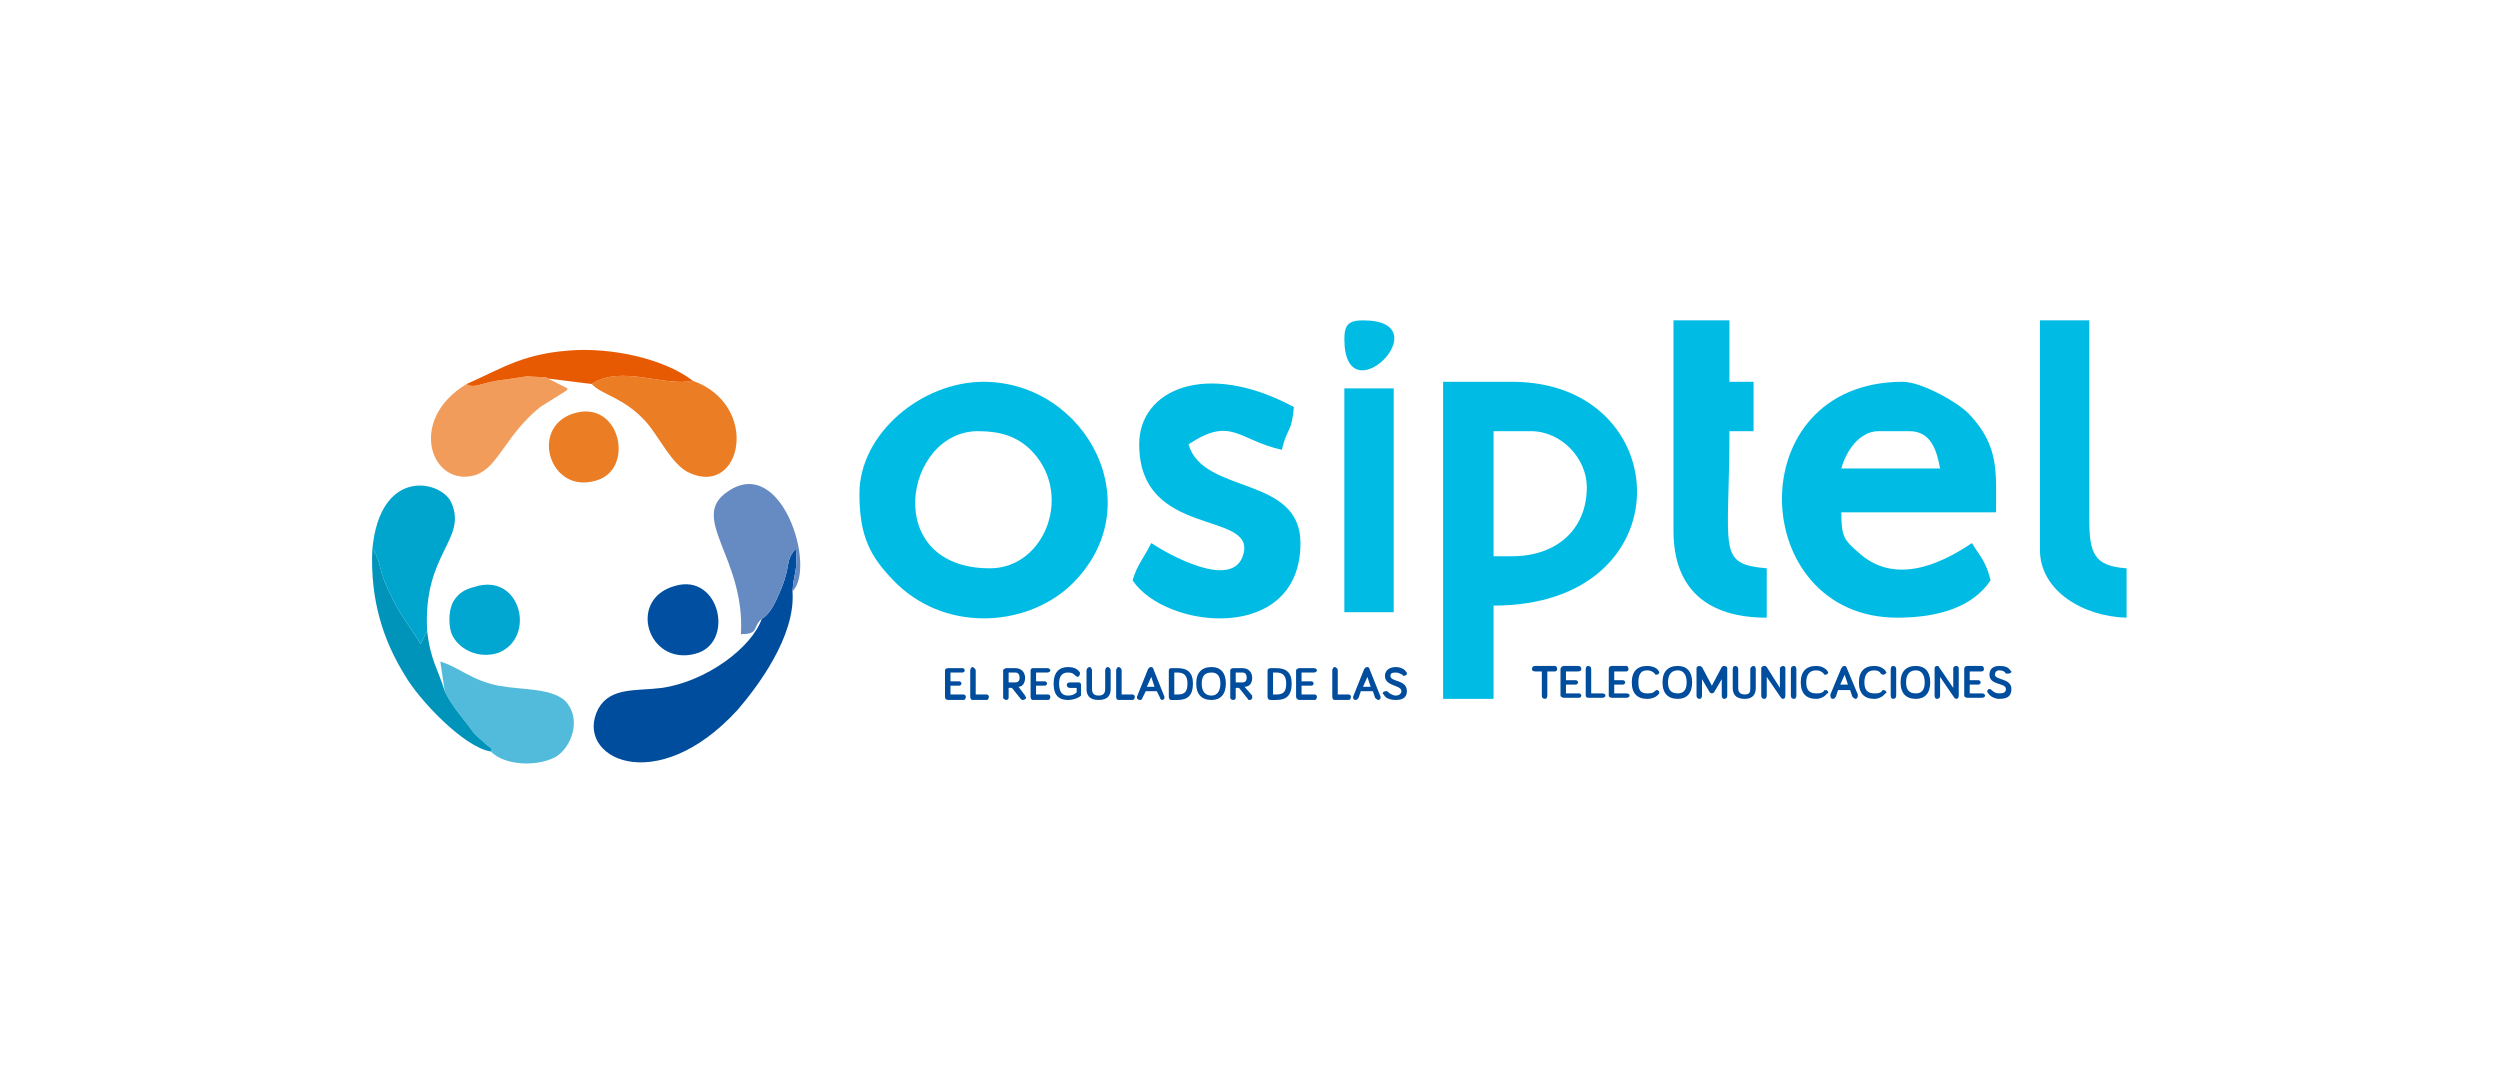 <?xml version="1.0" encoding="UTF-8"?>
<!DOCTYPE svg PUBLIC "-//W3C//DTD SVG 1.1//EN" "http://www.w3.org/Graphics/SVG/1.1/DTD/svg11.dtd">
<!-- Creator: CorelDRAW X8 -->
<svg xmlns="http://www.w3.org/2000/svg" xml:space="preserve" width="65.397mm" height="28.068mm" version="1.1" style="shape-rendering:geometricPrecision; text-rendering:geometricPrecision; image-rendering:optimizeQuality; fill-rule:evenodd; clip-rule:evenodd"
viewBox="0 0 2278 978"
 xmlns:xlink="http://www.w3.org/1999/xlink">
 <defs>
  <style type="text/css">
   <![CDATA[
    .str0 {stroke:#C5C6C6;stroke-width:6.966}
    .fil0 {fill:#FEFEFE}
    .fil8 {fill:#00A5CE}
    .fil2 {fill:#00BBE3}
    .fil1 {fill:#00BCE4}
    .fil3 {fill:#014D9D}
    .fil11 {fill:#014FA0}
    .fil9 {fill:#0194BB}
    .fil12 {fill:#01A6D1}
    .fil6 {fill:#52BBDB}
    .fil4 {fill:#668AC2}
    .fil10 {fill:#E75A02}
    .fil5 {fill:#EB7D25}
    .fil7 {fill:#F19C5B}
    .fil13 {fill:#014D9D;fill-rule:nonzero}
   ]]>
  </style>
 </defs>
 <g id="Capa_x0020_1">
  <g id="_1921749468432">
   <path class="fil1" d="M1378 507l-17 0 0 -114 34 0c28,0 51,25 51,51 0,39 -28,63 -68,63zm-63 130l46 0 0 -85c176,0 167,-204 17,-204l-63 0 0 289z"/>
   <path class="fil1" d="M1712 393l28 0c20,0 25,18 28,34l-90 0c4,-15 16,-34 34,-34zm17 170c38,0 69,-10 85,-34 -4,-17 -9,-21 -17,-34 -31,21 -72,38 -104,8 -13,-11 -15,-15 -15,-36l141 0c0,-37 3,-60 -24,-89 -10,-11 -44,-30 -61,-30 -150,0 -142,215 -5,215z"/>
   <path class="fil1" d="M902 518c-100,0 -78,-125 -11,-125 21,0 35,5 47,16 41,39 15,109 -36,109zm-119 -68c0,39 10,57 30,78 46,49 121,44 162,6 76,-72 15,-186 -79,-186 -56,0 -113,47 -113,102z"/>
   <path class="fil1" d="M1038 405c0,86 106,60 95,100 -9,34 -69,0 -84,-10 -7,14 -13,20 -17,34 30,45 153,58 153,-34 0,-62 -89,-44 -102,-90 39,-26 45,-4 85,5 5,-21 9,-15 11,-39 -80,-43 -141,-16 -141,34z"/>
   <path class="fil2" d="M1525 484c0,53 31,79 85,79l0 -45c-46,-4 -34,-16 -34,-125l22 0 0 -45 -22 0 0 -56 -51 0 0 192z"/>
   <path class="fil2" d="M1859 501c0,38 40,61 79,62l0 -45c-30,-2 -34,-14 -34,-45l0 -181 -45 0 0 209z"/>
   <polygon class="fil2" points="1225,558 1270,558 1270,354 1225,354 "/>
   <path class="fil1" d="M1225 309c0,73 90,-17 17,-17 -13,0 -17,4 -17,17z"/>
   <path class="fil3" d="M694 564c-9,26 -50,57 -91,63 -23,3 -47,-1 -58,19 -23,44 52,83 127,1 18,-21 53,-67 50,-108 1,-17 5,-18 3,-39 -10,12 -4,13 -13,36 -4,9 -9,23 -18,28z"/>
   <path class="fil4" d="M694 564c9,-5 14,-19 18,-28 9,-23 3,-24 13,-36 2,21 -2,22 -3,39 22,-22 -10,-125 -59,-91 -36,24 16,60 12,130 17,0 10,-6 19,-14z"/>
   <path class="fil5" d="M539 350c9,10 29,12 49,34 12,13 24,40 40,47 48,22 65,-62 3,-84 -25,6 -65,-15 -92,3z"/>
   <path class="fil6" d="M405 630c5,11 15,23 22,32 5,7 5,7 12,13 9,9 10,6 8,10 13,13 42,14 59,5 15,-9 24,-35 9,-51 -13,-12 -39,-10 -61,-14 -25,-5 -36,-17 -53,-22l4 27z"/>
   <path class="fil7" d="M425 350c-55,33 -32,95 8,83 21,-7 27,-36 59,-62l24 -15c0,-1 1,-1 1,-2l-18 -9c-1,-1 -2,-1 -2,-1l-17 -1c-7,1 -13,2 -20,3 -21,2 -28,9 -35,4z"/>
   <path class="fil8" d="M339 501c1,0 2,1 2,2 0,1 1,2 1,2 7,15 1,12 16,42 8,16 19,29 25,40l6 -12c-4,-71 37,-83 22,-117 -9,-20 -65,-33 -72,43z"/>
   <path class="fil9" d="M447 685c2,-4 1,-1 -8,-10 -7,-6 -7,-6 -12,-13 -7,-9 -17,-21 -22,-32 -6,-20 -13,-28 -16,-55l-6 12c-6,-11 -17,-24 -25,-40 -15,-30 -9,-27 -16,-42 0,0 -1,-1 -1,-2 0,-1 -1,-2 -2,-2 -2,46 10,83 30,115 12,21 53,65 78,69z"/>
   <path class="fil10" d="M425 350c7,5 14,-2 35,-4 7,-1 13,-2 20,-3l17 1c0,0 1,0 2,1l40 5c27,-18 67,3 92,-3 -23,-18 -66,-29 -104,-28 -49,2 -68,16 -102,31z"/>
   <path class="fil11" d="M615 534c-44,12 -25,73 18,62 37,-9 23,-74 -18,-62z"/>
   <path class="fil5" d="M522 377c-40,13 -21,74 21,61 36,-10 22,-75 -21,-61z"/>
   <path class="fil12" d="M432 535c-8,2 -14,5 -19,13 -4,7 -5,19 -2,29 6,15 25,24 43,18 35,-14 20,-74 -22,-60z"/>
   <path class="fil13" d="M866 613l11 0c1,0 2,-1 2,-2 0,-1 -1,-2 -2,-2l-13 0c-2,0 -3,1 -3,2l0 24c0,2 1,3 3,3l14 0c1,0 2,-1 2,-3 0,-1 -1,-2 -2,-2l-12 0 0 -8 8 0c1,0 2,-1 2,-2 0,-1 -1,-2 -2,-2l-8 0 0 -8z"/>
   <path id="1" class="fil13" d="M889 633l0 -22c0,-1 -2,-3 -3,-3 -1,0 -2,2 -2,3l0 24c0,2 1,3 2,3l13 0c1,0 2,-1 2,-3 0,-1 -1,-2 -2,-2l-10 0z"/>
   <path id="2" class="fil13" d="M922 627l8 10c1,1 1,1 2,1 1,0 3,-1 3,-2 0,-1 -1,-1 -1,-2l-6 -8c4,0 6,-4 6,-8 0,-5 -3,-9 -9,-9l-8 0c-1,0 -3,1 -3,2l0 25c0,1 2,2 3,2 1,0 2,-1 2,-2l0 -9 3 0zm3 -14c3,0 4,2 4,5 0,2 -1,4 -4,4l-6 0 0 -9 6 0z"/>
   <path id="3" class="fil13" d="M944 613l10 0c2,0 3,-1 3,-2 0,-1 -1,-2 -3,-2l-13 0c-1,0 -2,1 -2,2l0 24c0,2 1,3 2,3l14 0c1,0 2,-1 2,-3 0,-1 -1,-2 -2,-2l-11 0 0 -8 8 0c1,0 2,-1 2,-2 0,-1 -1,-2 -2,-2l-8 0 0 -8z"/>
   <path id="4" class="fil13" d="M981 631c-2,2 -4,3 -8,3 -5,0 -8,-3 -8,-11 0,-7 3,-10 8,-10 4,0 5,1 7,3 1,0 1,1 2,1 1,0 2,-2 2,-3 0,0 0,-1 0,-1 -2,-3 -5,-5 -11,-5 -8,0 -13,5 -13,15 0,11 5,15 13,15 5,0 10,-2 12,-4 0,-1 0,-2 0,-3l0 -7c0,-1 -1,-2 -2,-2l-8 0c-2,0 -3,1 -3,2 0,2 1,3 3,3l6 0 0 4z"/>
   <path id="5" class="fil13" d="M1001 638c9,0 11,-5 11,-10l0 -17c0,-1 -1,-3 -3,-3 -1,0 -2,2 -2,3l0 17c0,3 -1,6 -6,6 -5,0 -6,-3 -6,-6l0 -17c0,-1 -1,-3 -2,-3 -2,0 -3,2 -3,3l0 17c0,5 2,10 11,10z"/>
   <path id="6" class="fil13" d="M1022 633l0 -22c0,-1 -1,-3 -3,-3 -1,0 -2,2 -2,3l0 24c0,2 1,3 2,3l13 0c1,0 2,-1 2,-3 0,-1 -1,-2 -2,-2l-10 0z"/>
   <path id="7" class="fil13" d="M1052 626l-7 0 4 -9 3 9zm2 4l3 6c0,1 1,2 2,2 1,0 2,-1 2,-2 0,-1 0,-1 0,-1l-10 -25c0,-1 -1,-2 -2,-2 -2,0 -2,1 -3,2l-10 25c0,0 0,0 0,1 0,1 1,2 3,2 1,0 2,-1 2,-2l3 -6 10 0z"/>
   <path id="8" class="fil13" d="M1070 613l3 0c6,0 9,3 9,10 0,8 -3,10 -9,10l-3 0 0 -20zm-3 -4c-1,0 -2,1 -2,2l0 24c0,2 1,3 2,3l6 0c9,0 14,-4 14,-15 0,-10 -5,-14 -14,-14l-6 0z"/>
   <path id="9" class="fil13" d="M1104 638c8,0 13,-5 13,-15 0,-10 -5,-15 -13,-15 -9,0 -14,5 -14,15 0,10 5,15 14,15zm0 -25c5,0 8,3 8,10 0,7 -3,11 -8,11 -6,0 -9,-4 -9,-11 0,-7 3,-10 9,-10z"/>
   <path id="10" class="fil13" d="M1129 627l8 10c0,1 1,1 2,1 1,0 2,-1 2,-2 0,-1 0,-1 0,-2l-7 -8c5,0 7,-4 7,-8 0,-5 -3,-9 -9,-9l-8 0c-2,0 -3,1 -3,2l0 25c0,1 1,2 3,2 1,0 2,-1 2,-2l0 -9 3 0zm3 -14c3,0 4,2 4,5 0,2 -1,4 -4,4l-6 0 0 -9 6 0z"/>
   <path id="11" class="fil13" d="M1160 613l3 0c6,0 9,3 9,10 0,8 -3,10 -9,10l-3 0 0 -20zm-2 -4c-2,0 -3,1 -3,2l0 24c0,2 1,3 3,3l5 0c9,0 14,-4 14,-15 0,-10 -5,-14 -14,-14l-5 0z"/>
   <path id="12" class="fil13" d="M1186 613l11 0c2,0 3,-1 3,-2 0,-1 -1,-2 -3,-2l-13 0c-1,0 -3,1 -3,2l0 24c0,2 2,3 3,3l14 0c1,0 2,-1 2,-3 0,-1 -1,-2 -2,-2l-12 0 0 -8 9 0c1,0 2,-1 2,-2 0,-1 -1,-2 -2,-2l-9 0 0 -8z"/>
   <path id="13" class="fil13" d="M1219 633l0 -22c0,-1 -1,-3 -3,-3 -1,0 -2,2 -2,3l0 24c0,2 1,3 2,3l13 0c1,0 2,-1 2,-3 0,-1 -1,-2 -2,-2l-10 0z"/>
   <path id="14" class="fil13" d="M1249 626l-7 0 4 -9 3 9zm2 4l2 6c1,1 2,2 3,2 1,0 2,-1 2,-2 0,-1 0,-1 0,-1l-10 -25c0,-1 -1,-2 -2,-2 -2,0 -2,1 -3,2l-10 25c0,0 0,0 0,1 0,1 1,2 2,2 2,0 2,-1 3,-2l2 -6 11 0z"/>
   <path id="15" class="fil13" d="M1278 615c0,1 1,1 1,1 2,0 3,-1 3,-2 0,-1 0,-1 -1,-2 -1,-2 -5,-4 -9,-4 -7,0 -10,4 -10,8 0,10 15,8 15,14 0,2 -2,4 -5,4 -3,0 -6,-2 -8,-4 0,0 0,0 -1,0 -2,0 -3,1 -3,2 0,0 0,1 1,1 1,3 5,5 11,5 7,0 10,-3 10,-8 0,-11 -15,-8 -15,-14 0,-2 1,-3 5,-3 2,0 4,1 6,2l0 0z"/>
   <path class="fil13" d="M1417 612c1,0 2,-1 2,-2 0,-2 -1,-3 -2,-3l-18 0c-2,0 -3,1 -3,3 0,1 1,2 3,2l6 0 0 22c0,2 1,3 3,3 1,0 2,-1 2,-3l0 -22 7 0z"/>
   <path id="1" class="fil13" d="M1427 612l11 0c2,0 3,-1 3,-2 0,-2 -1,-3 -3,-3l-13 0c-1,0 -3,1 -3,3l0 24c0,1 2,2 3,2l14 0c1,0 2,-1 2,-2 0,-1 -1,-2 -2,-2l-12 0 0 -8 9 0c1,0 2,-1 2,-2 0,-1 -1,-2 -2,-2l-9 0 0 -8z"/>
   <path id="2" class="fil13" d="M1450 632l0 -22c0,-2 -1,-3 -3,-3 -1,0 -2,1 -2,3l0 24c0,1 1,2 2,2l13 0c2,0 3,-1 3,-2 0,-1 -1,-2 -3,-2l-10 0z"/>
   <path id="3" class="fil13" d="M1471 612l11 0c1,0 2,-1 2,-2 0,-2 -1,-3 -2,-3l-13 0c-2,0 -3,1 -3,3l0 24c0,1 1,2 3,2l13 0c2,0 3,-1 3,-2 0,-1 -1,-2 -3,-2l-11 0 0 -8 8 0c1,0 2,-1 2,-2 0,-1 -1,-2 -2,-2l-8 0 0 -8z"/>
   <path id="4" class="fil13" d="M1501 637c5,0 9,-2 11,-5 0,0 0,0 0,-1 0,-1 -1,-2 -2,-2 -1,0 -1,0 -2,1 -2,2 -4,2 -7,2 -6,0 -8,-3 -8,-10 0,-7 2,-11 8,-11 3,0 5,1 7,3 0,1 1,1 1,1 2,0 3,-1 3,-2 0,-1 0,-1 -1,-2 -1,-2 -5,-4 -10,-4 -9,0 -14,5 -14,15 0,10 5,15 14,15z"/>
   <path id="5" class="fil13" d="M1529 637c8,0 13,-5 13,-15 0,-10 -5,-15 -13,-15 -9,0 -14,5 -14,15 0,10 5,15 14,15zm0 -26c5,0 8,4 8,11 0,7 -3,10 -8,10 -6,0 -9,-3 -9,-10 0,-7 3,-11 9,-11z"/>
   <path id="6" class="fil13" d="M1560 632c1,0 2,-1 2,-1l7 -12 0 15c0,2 1,3 2,3 2,0 3,-1 3,-3l0 -25c0,-1 -1,-2 -3,-2 -1,0 -2,1 -2,1l-9 17 -9 -17c-1,0 -1,-1 -2,-1 -2,0 -3,1 -3,2l0 25c0,2 1,3 3,3 1,0 2,-1 2,-3l0 -15 7 12c0,0 1,1 2,1z"/>
   <path id="7" class="fil13" d="M1590 637c8,0 10,-5 10,-10l0 -17c0,-2 -1,-3 -2,-3 -1,0 -3,1 -3,3l0 17c0,3 0,6 -5,6 -5,0 -6,-3 -6,-6l0 -17c0,-2 -1,-3 -3,-3 -1,0 -2,1 -2,3l0 17c0,5 2,10 11,10z"/>
   <path id="8" class="fil13" d="M1625 607c-1,0 -3,1 -3,2l0 18 -12 -19c-1,-1 -1,-1 -2,-1 -2,0 -3,1 -3,2l0 25c0,2 1,3 3,3 1,0 2,-1 2,-3l0 -17 13 19c0,0 1,1 2,1 1,0 2,-1 2,-3l0 -25c0,-1 -1,-2 -2,-2z"/>
   <path id="9" class="fil13" d="M1637 610c0,-2 -1,-3 -2,-3 -2,0 -3,1 -3,3l0 24c0,2 1,3 3,3 1,0 2,-1 2,-3l0 -24z"/>
   <path id="10" class="fil13" d="M1655 637c4,0 8,-2 10,-5 1,0 1,0 1,-1 0,-1 -1,-2 -2,-2 -1,0 -2,0 -2,1 -2,2 -4,2 -7,2 -6,0 -9,-3 -9,-10 0,-7 3,-11 9,-11 3,0 5,1 7,3 0,1 1,1 1,1 2,0 3,-1 3,-2 0,-1 -1,-1 -1,-2 -2,-2 -5,-4 -10,-4 -9,0 -14,5 -14,15 0,10 5,15 14,15z"/>
   <path id="11" class="fil13" d="M1684 624l-7 0 4 -9 3 9zm2 5l2 6c1,1 2,2 3,2 1,0 2,-1 2,-3 0,0 0,0 0,-1l-10 -24c0,-1 -1,-2 -2,-2 -2,0 -2,1 -3,2l-10 24c0,1 0,1 0,1 0,2 1,3 2,3 2,0 2,-1 3,-2l2 -6 11 0z"/>
   <path id="12" class="fil13" d="M1708 637c4,0 8,-2 10,-5 1,0 1,0 1,-1 0,-1 -1,-2 -3,-2 0,0 -1,0 -1,1 -2,2 -4,2 -7,2 -6,0 -9,-3 -9,-10 0,-7 3,-11 9,-11 3,0 5,1 6,3 1,1 2,1 2,1 1,0 3,-1 3,-2 0,-1 -1,-1 -1,-2 -2,-2 -5,-4 -10,-4 -9,0 -14,5 -14,15 0,10 5,15 14,15z"/>
   <path id="13" class="fil13" d="M1728 610c0,-2 -1,-3 -3,-3 -1,0 -2,1 -2,3l0 24c0,2 1,3 2,3 2,0 3,-1 3,-3l0 -24z"/>
   <path id="14" class="fil13" d="M1746 637c8,0 13,-5 13,-15 0,-10 -5,-15 -13,-15 -9,0 -14,5 -14,15 0,10 5,15 14,15zm0 -26c5,0 8,4 8,11 0,7 -3,10 -8,10 -6,0 -9,-3 -9,-10 0,-7 3,-11 9,-11z"/>
   <path id="15" class="fil13" d="M1783 607c-2,0 -3,1 -3,2l0 18 -13 -19c0,-1 -1,-1 -2,-1 -1,0 -2,1 -2,2l0 25c0,2 1,3 2,3 2,0 3,-1 3,-3l0 -17 13 19c0,0 1,1 2,1 1,0 2,-1 2,-3l0 -25c0,-1 -1,-2 -2,-2z"/>
   <path id="16" class="fil13" d="M1795 612l11 0c1,0 2,-1 2,-2 0,-2 -1,-3 -2,-3l-13 0c-2,0 -3,1 -3,3l0 24c0,1 1,2 3,2l13 0c2,0 3,-1 3,-2 0,-1 -1,-2 -3,-2l-11 0 0 -8 8 0c1,0 2,-1 2,-2 0,-1 -1,-2 -2,-2l-8 0 0 -8z"/>
   <path id="17" class="fil13" d="M1828 614c1,0 2,0 2,0 2,0 3,-1 3,-2 0,0 -1,-1 -1,-1 -2,-3 -5,-4 -10,-4 -6,0 -9,3 -9,8 0,10 15,7 15,13 0,3 -2,4 -6,4 -3,0 -5,-1 -7,-3 0,0 -1,-1 -2,-1 -1,0 -2,1 -2,2 0,1 0,1 1,2 1,2 5,5 10,5 8,0 11,-3 11,-9 0,-10 -15,-8 -15,-13 0,-2 1,-4 4,-4 3,0 5,1 6,3l0 0z"/>
  </g>
 </g>
</svg>
